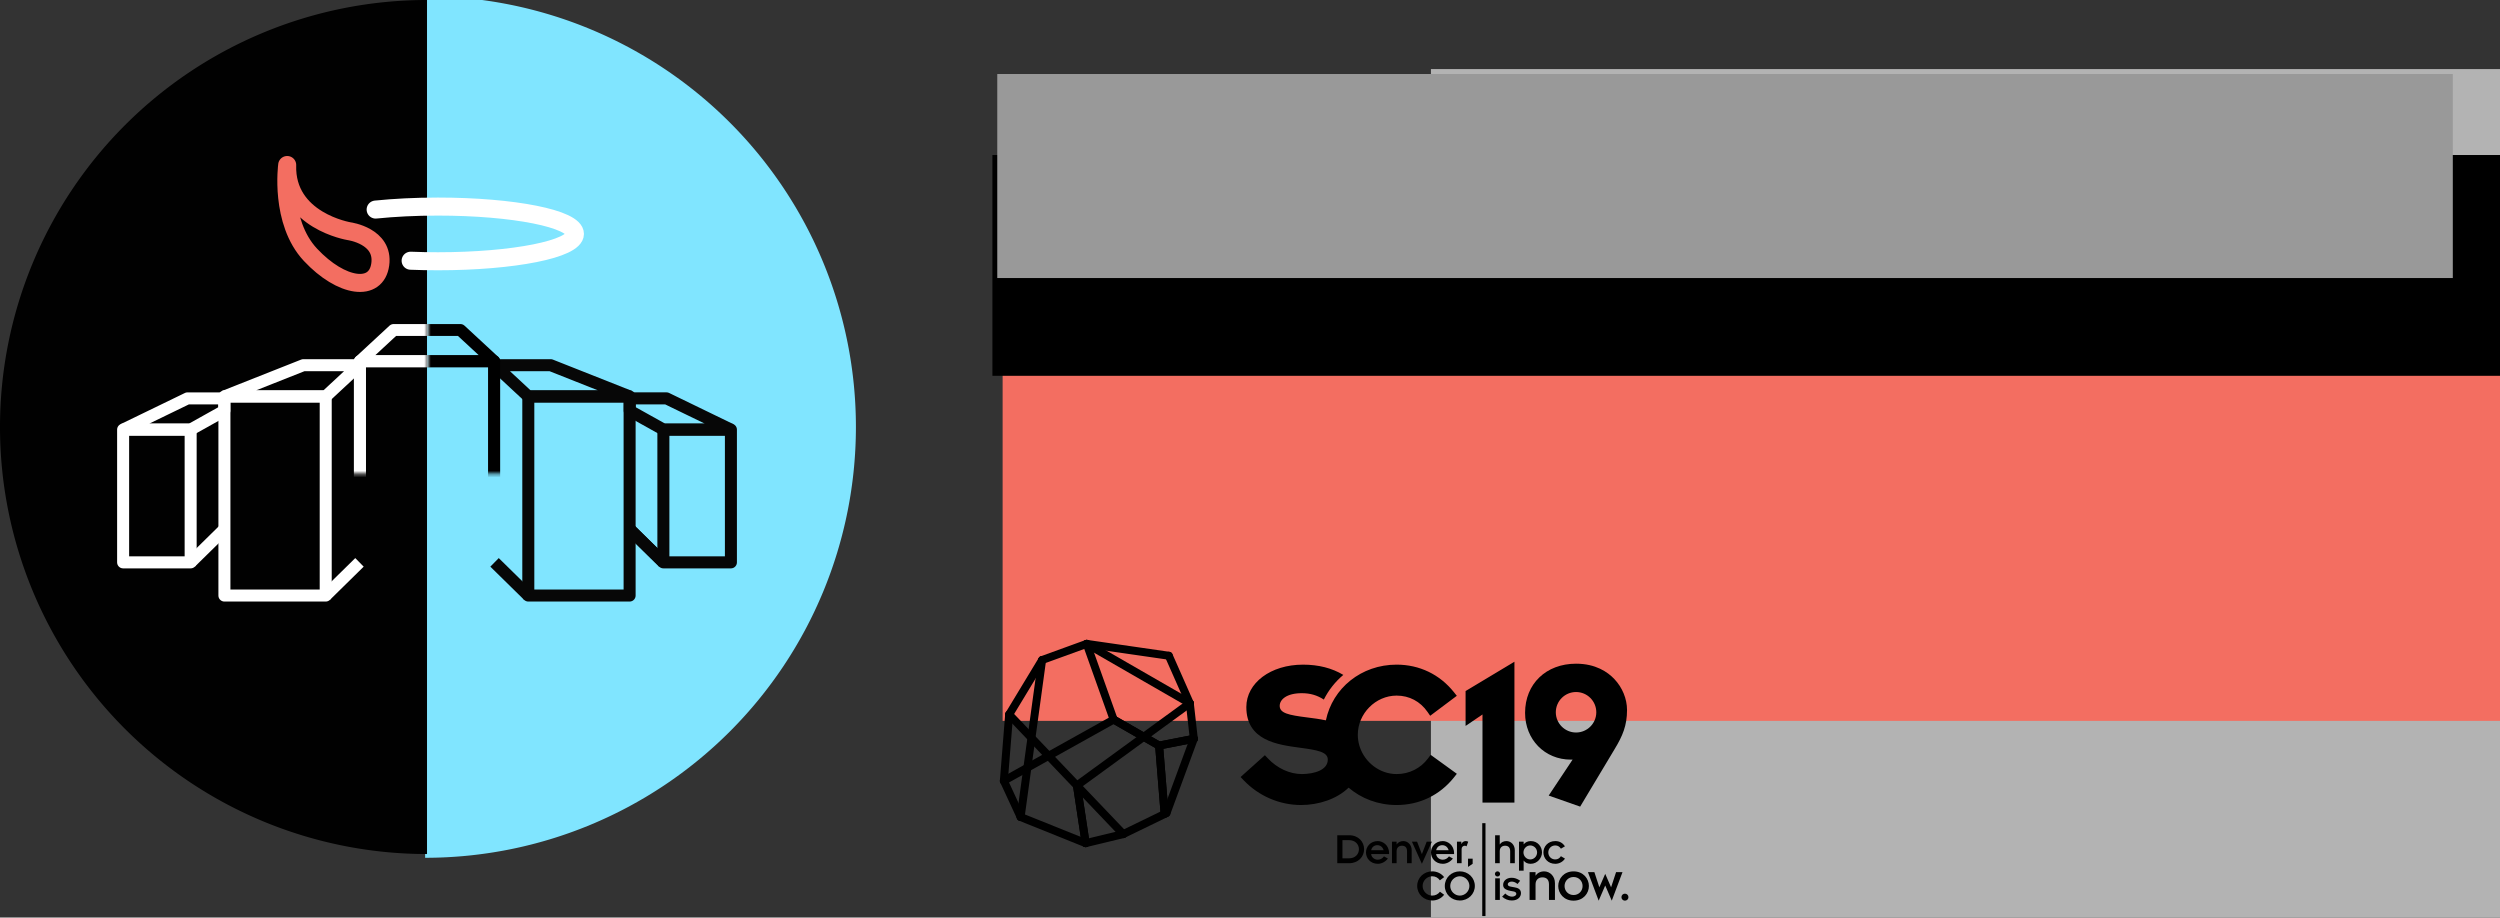 <?xml version="1.0" encoding="UTF-8" standalone="no"?>
<!-- Created with Inkscape (http://www.inkscape.org/) -->

<svg
   xmlns:dc="http://purl.org/dc/elements/1.1/"
   xmlns:cc="http://creativecommons.org/ns#"
   xmlns:rdf="http://www.w3.org/1999/02/22-rdf-syntax-ns#"
   xmlns:svg="http://www.w3.org/2000/svg"
   xmlns="http://www.w3.org/2000/svg"
   xmlns:xlink="http://www.w3.org/1999/xlink"
   xmlns:sodipodi="http://sodipodi.sourceforge.net/DTD/sodipodi-0.dtd"
   xmlns:inkscape="http://www.inkscape.org/namespaces/inkscape"
   width="175.637mm"
   height="64.462mm"
   viewBox="0 0 175.637 64.462"
   version="1.1"
   id="svg8"
   inkscape:version="0.92.4 (unknown)"
   sodipodi:docname="flyer.svg">
  <rect x="0" y="0" width="175.637" height="64.462" fill="#333333" stroke="none"/>
  <defs
     id="defs2">
    <mask
       maskUnits="userSpaceOnUse"
       id="mask1138">
      <rect
         style="opacity:1;vector-effect:none;fill:#ffffff;fill-opacity:1;fill-rule:nonzero;stroke:none;stroke-width:5;stroke-linecap:butt;stroke-linejoin:round;stroke-miterlimit:4;stroke-dasharray:none;stroke-dashoffset:0;stroke-opacity:1;paint-order:normal"
         id="rect1140"
         width="30"
         height="110"
         x="120"
         y="17" />
    </mask>
    <mask
       maskUnits="userSpaceOnUse"
       id="mask1138-8">
      <rect
         style="opacity:1;vector-effect:none;fill:#ffffff;fill-opacity:1;fill-rule:nonzero;stroke:none;stroke-width:5;stroke-linecap:butt;stroke-linejoin:round;stroke-miterlimit:4;stroke-dasharray:none;stroke-dashoffset:0;stroke-opacity:1;paint-order:normal"
         id="rect1140-7"
         width="30"
         height="110"
         x="120"
         y="17" />
    </mask>
    <mask
       maskUnits="userSpaceOnUse"
       id="mask1138-1">
      <rect
         style="opacity:1;vector-effect:none;fill:#ffffff;fill-opacity:1;fill-rule:nonzero;stroke:none;stroke-width:5;stroke-linecap:butt;stroke-linejoin:round;stroke-miterlimit:4;stroke-dasharray:none;stroke-dashoffset:0;stroke-opacity:1;paint-order:normal"
         id="rect1140-6"
         width="30"
         height="110"
         x="120"
         y="17" />
    </mask>
    <mask
       maskUnits="userSpaceOnUse"
       id="mask1138-8-4">
      <rect
         style="opacity:1;vector-effect:none;fill:#ffffff;fill-opacity:1;fill-rule:nonzero;stroke:none;stroke-width:5;stroke-linecap:butt;stroke-linejoin:round;stroke-miterlimit:4;stroke-dasharray:none;stroke-dashoffset:0;stroke-opacity:1;paint-order:normal"
         id="rect1140-7-9"
         width="30"
         height="110"
         x="120"
         y="17" />
    </mask>
    <mask
       maskUnits="userSpaceOnUse"
       id="mask1138-6">
      <rect
         style="opacity:1;vector-effect:none;fill:#ffffff;fill-opacity:1;fill-rule:nonzero;stroke:none;stroke-width:5;stroke-linecap:butt;stroke-linejoin:round;stroke-miterlimit:4;stroke-dasharray:none;stroke-dashoffset:0;stroke-opacity:1;paint-order:normal"
         id="rect1140-75"
         width="30"
         height="110"
         x="120"
         y="17" />
    </mask>
    <mask
       maskUnits="userSpaceOnUse"
       id="mask1138-8-3">
      <rect
         style="opacity:1;vector-effect:none;fill:#ffffff;fill-opacity:1;fill-rule:nonzero;stroke:none;stroke-width:5;stroke-linecap:butt;stroke-linejoin:round;stroke-miterlimit:4;stroke-dasharray:none;stroke-dashoffset:0;stroke-opacity:1;paint-order:normal"
         id="rect1140-7-5"
         width="30"
         height="110"
         x="120"
         y="17" />
    </mask>
    <mask
       maskUnits="userSpaceOnUse"
       id="mask1138-8-36">
      <rect
         style="opacity:1;vector-effect:none;fill:#ffffff;fill-opacity:1;fill-rule:nonzero;stroke:none;stroke-width:5;stroke-linecap:butt;stroke-linejoin:round;stroke-miterlimit:4;stroke-dasharray:none;stroke-dashoffset:0;stroke-opacity:1;paint-order:normal"
         id="rect1140-7-7"
         width="30"
         height="110"
         x="120"
         y="17" />
    </mask>
    <mask
       maskUnits="userSpaceOnUse"
       id="mask1138-5">
      <rect
         style="opacity:1;vector-effect:none;fill:#ffffff;fill-opacity:1;fill-rule:nonzero;stroke:none;stroke-width:5;stroke-linecap:butt;stroke-linejoin:round;stroke-miterlimit:4;stroke-dasharray:none;stroke-dashoffset:0;stroke-opacity:1;paint-order:normal"
         id="rect1140-3"
         width="30"
         height="110"
         x="120"
         y="17" />
    </mask>
  </defs>
  <sodipodi:namedview
     id="base"
     pagecolor="#ffffff"
     bordercolor="#666666"
     borderopacity="1.0"
     inkscape:pageopacity="0.0"
     inkscape:pageshadow="2"
     inkscape:zoom="1.979899"
     inkscape:cx="271.78712"
     inkscape:cy="169.4892"
     inkscape:document-units="mm"
     inkscape:current-layer="layer1"
     showgrid="true"
     showguides="true"
     inkscape:window-width="2048"
     inkscape:window-height="1088"
     inkscape:window-x="0"
     inkscape:window-y="27"
     inkscape:window-maximized="1"
     inkscape:snap-global="false"
     inkscape:snap-bbox="true"
     inkscape:snap-nodes="true"
     inkscape:bbox-nodes="true"
     inkscape:snap-bbox-edge-midpoints="false"
     inkscape:snap-bbox-midpoints="false"
     inkscape:snap-grids="true"
     inkscape:snap-intersection-paths="false"
     inkscape:snap-smooth-nodes="true"
     inkscape:object-nodes="false"
     fit-margin-top="0"
     fit-margin-left="0"
     fit-margin-right="0"
     fit-margin-bottom="0">
    <inkscape:grid
       type="xygrid"
       id="grid815"
       originx="-10"
       originy="-221.997" />
  </sodipodi:namedview>
  <g
     inkscape:label="Layer 1"
     inkscape:groupmode="layer"
     id="layer1"
     transform="translate(-10,-10.542)">
    <flowRoot
       xml:space="preserve"
       id="flowRoot1011"
       style="font-style:normal;font-weight:normal;font-size:10.667px;line-height:1.25;font-family:sans-serif;letter-spacing:0px;word-spacing:0px;fill:#000000;fill-opacity:1;stroke:none"
       transform="matrix(0.265,0,0,0.265,-56.394,-3.207)"><flowRegion
         id="flowRegion1013"><rect
           id="rect1015"
           width="780.071"
           height="276.689"
           x="226.772"
           y="404.409" /></flowRegion><flowPara
         id="flowPara1017"
         style="font-style:normal;font-variant:normal;font-weight:normal;font-stretch:normal;font-size:64px;font-family:'Liberation Serif';-inkscape-font-specification:'Liberation Serif';text-align:center;text-anchor:middle;fill:#ffffff" /></flowRoot>    <flowRoot
       transform="matrix(0.265,0,0,0.265,50.435,-71.745)"
       xml:space="preserve"
       id="flowRoot1222-5"
       style="font-style:normal;font-variant:normal;font-weight:normal;font-stretch:normal;font-size:10.667px;line-height:1.25;font-family:Caladea;-inkscape-font-specification:Caladea;letter-spacing:0px;word-spacing:0px;fill:#b3b3b3;fill-opacity:1;stroke:none"><flowRegion
         id="flowRegion1224-1"
         style="font-style:normal;font-variant:normal;font-weight:normal;font-stretch:normal;font-family:Caladea;-inkscape-font-specification:Caladea;fill:#b3b3b3"><rect
           id="rect1226-0"
           width="377.953"
           height="264.567"
           x="226.772"
           y="328.819"
           style="font-style:normal;font-variant:normal;font-weight:normal;font-stretch:normal;font-family:Caladea;-inkscape-font-specification:Caladea;fill:#b3b3b3" /></flowRegion><flowPara
         style="font-style:normal;font-variant:normal;font-weight:normal;font-stretch:normal;font-size:42.667px;font-family:Caladea;-inkscape-font-specification:Caladea;fill:#000000"
         id="flowPara1232-0" /></flowRoot>    <flowRoot
       xml:space="preserve"
       id="flowRoot2116"
       style="font-style:normal;font-weight:normal;font-size:10.667px;line-height:1.25;font-family:sans-serif;letter-spacing:0px;word-spacing:0px;fill:#000000;fill-opacity:1;stroke:none"><flowRegion
         id="flowRegion2118"><rect
           id="rect2120"
           width="604.724"
           height="453.543"
           x="340.157"
           y="-11.339" /></flowRegion><flowPara
         id="flowPara2122" /></flowRoot>    <flowRoot
       transform="matrix(0.265,0,0,0.265,5.293,-82.378)"
       style="font-style:normal;font-weight:normal;font-size:10.667px;line-height:1.25;font-family:sans-serif;letter-spacing:0px;word-spacing:0px;fill:#f36e61;fill-opacity:1;stroke:none"
       id="flowRoot2115"
       xml:space="preserve"><flowRegion
         id="flowRegion2117"
         style="fill:#f36e61;fill-opacity:1"><rect
           y="445.377"
           x="283.571"
           height="96.378"
           width="499.587"
           id="rect2119"
           style="fill:#f36e61;fill-opacity:1" /></flowRegion><flowPara
         style="font-style:normal;font-variant:normal;font-weight:normal;font-stretch:normal;font-size:26.667px;font-family:Caladea;-inkscape-font-specification:Caladea;fill:#f36e61;fill-opacity:1"
         id="flowPara1024">Join the discussion in Room 605 on</flowPara><flowPara
         style="font-style:normal;font-variant:normal;font-weight:normal;font-stretch:normal;font-size:26.667px;font-family:Caladea;-inkscape-font-specification:Caladea;fill:#f36e61;fill-opacity:1"
         id="flowPara1028">Wed Nov 20, 12:15pm-1:15pm </flowPara><flowPara
         style="font-style:normal;font-variant:normal;font-weight:normal;font-stretch:normal;font-size:26.667px;font-family:Caladea;-inkscape-font-specification:Caladea;fill:#f36e61;fill-opacity:1"
         id="flowPara1018" /></flowRoot>    <flowRoot
       xml:space="preserve"
       id="flowRoot1222"
       style="font-style:normal;font-variant:normal;font-weight:normal;font-stretch:normal;font-size:10.667px;line-height:1.25;font-family:Caladea;-inkscape-font-specification:Caladea;letter-spacing:0px;word-spacing:0px;fill:#000000;fill-opacity:1;stroke:none"
       transform="matrix(0.223,0,0,0.223,29.152,-51.894)"><flowRegion
         id="flowRegion1224"
         style="font-style:normal;font-variant:normal;font-weight:normal;font-stretch:normal;font-family:Caladea;-inkscape-font-specification:Caladea"><rect
           id="rect1226"
           width="499.982"
           height="69.56"
           x="226.772"
           y="328.819"
           style="font-style:normal;font-variant:normal;font-weight:normal;font-stretch:normal;font-family:Caladea;-inkscape-font-specification:Caladea" /></flowRegion><flowPara
         style="font-style:normal;font-variant:normal;font-weight:bold;font-stretch:normal;font-size:50.532px;font-family:Caladea;-inkscape-font-specification:'Caladea Bold'"
         id="flowPara1363">BoF: Ethics in HPC</flowPara><flowPara
         style="font-style:normal;font-variant:normal;font-weight:bold;font-stretch:normal;font-size:50.532px;font-family:Caladea;-inkscape-font-specification:'Caladea Bold'"
         id="flowPara2128" /></flowRoot>    <flowRoot
       xml:space="preserve"
       id="flowRoot1222-7"
       style="font-style:normal;font-variant:normal;font-weight:normal;font-stretch:normal;font-size:10.667px;line-height:1.25;font-family:Caladea;-inkscape-font-specification:Caladea;letter-spacing:0px;word-spacing:0px;fill:#999999;fill-opacity:1;stroke:none"
       transform="matrix(0.223,0,0,0.223,29.493,-57.585)"><flowRegion
         id="flowRegion1224-9"
         style="font-style:normal;font-variant:normal;font-weight:normal;font-stretch:normal;font-family:Caladea;-inkscape-font-specification:Caladea;fill:#999999;fill-opacity:1"><rect
           id="rect1226-8"
           width="458.557"
           height="64.277"
           x="226.772"
           y="328.819"
           style="font-style:normal;font-variant:normal;font-weight:normal;font-stretch:normal;font-family:Caladea;-inkscape-font-specification:Caladea;fill:#999999;fill-opacity:1" /></flowRegion><flowPara
         style="font-style:normal;font-variant:normal;font-weight:normal;font-stretch:normal;font-size:20.529px;font-family:Caladea;-inkscape-font-specification:Caladea;fill:#999999;fill-opacity:1"
         id="flowPara1363-4">With Great Power Comes Great Responsibility: </flowPara></flowRoot>    <g
       style="fill:#000000;stroke-width:2.289"
       transform="matrix(0.154,0,0,0.154,59.326,-34.256)"
       id="g2122">
      <g
         id="g2073"
         transform="translate(-18.898,142.708)"
         style="fill:#000000">
        <path
           inkscape:connector-curvature="0"
           id="path72"
           d="m 174.012,451.113 c -0.746,0 -1.441,-0.457 -1.711,-1.195 -0.344,-0.945 0.145,-1.992 1.09,-2.332 l 20.324,-7.383 c 0.941,-0.344 1.988,0.145 2.332,1.09 0.34,0.941 -0.145,1.988 -1.09,2.328 l -20.324,7.383 c -0.203,0.074 -0.414,0.109 -0.621,0.109"
           style="fill:#000000;fill-opacity:1;fill-rule:nonzero;stroke:none;stroke-width:2.289" />
        <path
           inkscape:connector-curvature="0"
           id="path74"
           d="m 158.969,475.969 c -0.32,0 -0.645,-0.086 -0.938,-0.262 -0.859,-0.52 -1.137,-1.641 -0.617,-2.5 l 15.039,-24.855 c 0.523,-0.859 1.641,-1.133 2.5,-0.613 0.859,0.52 1.133,1.637 0.613,2.5 l -15.039,24.852 c -0.34,0.566 -0.941,0.879 -1.559,0.879"
           style="fill:#000000;fill-opacity:1;fill-rule:nonzero;stroke:none;stroke-width:2.289" />
        <path
           inkscape:connector-curvature="0"
           id="path76"
           d="m 156.559,506.211 c -0.051,0 -0.098,-0.004 -0.148,-0.008 -1,-0.082 -1.75,-0.957 -1.668,-1.957 l 2.418,-30.242 c 0.078,-1 0.973,-1.746 1.957,-1.668 1,0.082 1.75,0.957 1.668,1.961 l -2.418,30.238 c -0.074,0.953 -0.871,1.676 -1.809,1.676"
           style="fill:#000000;fill-opacity:1;fill-rule:nonzero;stroke:none;stroke-width:2.289" />
        <path
           inkscape:connector-curvature="0"
           id="path78"
           d="m 164.207,522.73 c -0.688,0 -1.348,-0.395 -1.652,-1.059 l -7.652,-16.516 c -0.422,-0.914 -0.023,-1.996 0.887,-2.418 0.918,-0.422 1.996,-0.023 2.418,0.887 l 7.648,16.52 c 0.422,0.91 0.023,1.992 -0.887,2.414 -0.25,0.117 -0.508,0.172 -0.762,0.172"
           style="fill:#000000;fill-opacity:1;fill-rule:nonzero;stroke:none;stroke-width:2.289" />
        <path
           inkscape:connector-curvature="0"
           id="path80"
           d="m 193.879,534.66 c -0.227,0 -0.457,-0.043 -0.68,-0.133 l -29.676,-11.93 c -0.93,-0.375 -1.383,-1.434 -1.008,-2.367 0.375,-0.93 1.434,-1.383 2.367,-1.008 l 29.672,11.93 c 0.934,0.375 1.387,1.434 1.012,2.367 -0.285,0.707 -0.969,1.141 -1.688,1.141"
           style="fill:#000000;fill-opacity:1;fill-rule:nonzero;stroke:none;stroke-width:2.289" />
        <path
           inkscape:connector-curvature="0"
           id="path82"
           d="m 193.875,534.66 c -0.82,0 -1.566,-0.559 -1.766,-1.395 -0.234,-0.977 0.367,-1.957 1.344,-2.195 l 17.129,-4.129 c 0.977,-0.234 1.961,0.367 2.195,1.344 0.238,0.977 -0.363,1.961 -1.34,2.195 l -17.133,4.129 c -0.145,0.035 -0.285,0.051 -0.43,0.051"
           style="fill:#000000;fill-opacity:1;fill-rule:nonzero;stroke:none;stroke-width:2.289" />
        <path
           inkscape:connector-curvature="0"
           id="path84"
           d="m 211.012,530.531 c -0.676,0 -1.324,-0.379 -1.637,-1.023 -0.441,-0.906 -0.062,-1.996 0.84,-2.434 l 19.738,-9.59 c 0.906,-0.438 1.992,-0.062 2.434,0.84 0.438,0.902 0.059,1.992 -0.844,2.434 l -19.738,9.59 c -0.254,0.125 -0.527,0.184 -0.793,0.184"
           style="fill:#000000;fill-opacity:1;fill-rule:nonzero;stroke:none;stroke-width:2.289" />
        <path
           inkscape:connector-curvature="0"
           id="path86"
           d="m 230.75,520.941 c -0.211,0 -0.422,-0.035 -0.629,-0.113 -0.941,-0.348 -1.426,-1.395 -1.078,-2.336 l 12.477,-33.895 c 0.344,-0.941 1.395,-1.426 2.332,-1.078 0.945,0.348 1.426,1.395 1.082,2.336 L 232.457,519.75 c -0.273,0.734 -0.969,1.191 -1.707,1.191"
           style="fill:#000000;fill-opacity:1;fill-rule:nonzero;stroke:none;stroke-width:2.289" />
        <path
           inkscape:connector-curvature="0"
           id="path88"
           d="m 243.223,487.047 c -0.914,0 -1.699,-0.688 -1.805,-1.617 l -1.832,-16.215 c -0.113,-0.996 0.605,-1.898 1.605,-2.012 0.992,-0.109 1.898,0.605 2.012,1.605 l 1.828,16.215 c 0.113,0.996 -0.605,1.898 -1.602,2.012 -0.07,0.008 -0.141,0.012 -0.207,0.012"
           style="fill:#000000;fill-opacity:1;fill-rule:nonzero;stroke:none;stroke-width:2.289" />
        <path
           inkscape:connector-curvature="0"
           id="path90"
           d="m 241.395,470.832 c -0.699,0 -1.363,-0.406 -1.664,-1.086 l -9.582,-21.676 c -0.406,-0.918 0.012,-1.992 0.93,-2.398 0.914,-0.406 1.992,0.008 2.398,0.93 l 9.582,21.672 c 0.406,0.922 -0.008,1.996 -0.93,2.402 -0.238,0.105 -0.488,0.156 -0.734,0.156"
           style="fill:#000000;fill-opacity:1;fill-rule:nonzero;stroke:none;stroke-width:2.289" />
        <path
           inkscape:connector-curvature="0"
           id="path92"
           d="m 231.816,449.156 c -0.086,0 -0.176,-0.008 -0.266,-0.019 l -37.477,-5.422 c -0.992,-0.148 -1.684,-1.07 -1.539,-2.062 0.145,-0.996 1.059,-1.688 2.062,-1.539 l 37.477,5.422 c 0.992,0.145 1.684,1.066 1.539,2.059 -0.133,0.91 -0.91,1.562 -1.797,1.562"
           style="fill:#000000;fill-opacity:1;fill-rule:nonzero;stroke:none;stroke-width:2.289" />
        <path
           inkscape:connector-curvature="0"
           id="path94"
           d="m 156.555,506.211 c -0.637,0 -1.254,-0.34 -1.59,-0.934 -0.488,-0.879 -0.172,-1.988 0.703,-2.477 l 50.102,-27.938 c 0.879,-0.488 1.984,-0.176 2.477,0.703 0.488,0.875 0.172,1.984 -0.703,2.473 l -50.102,27.941 c -0.281,0.156 -0.586,0.23 -0.887,0.23"
           style="fill:#000000;fill-opacity:1;fill-rule:nonzero;stroke:none;stroke-width:2.289" />
        <path
           inkscape:connector-curvature="0"
           id="path96"
           d="m 211.012,530.531 c -0.48,0 -0.961,-0.188 -1.316,-0.562 l -52.039,-54.562 c -0.695,-0.73 -0.668,-1.879 0.062,-2.574 0.727,-0.691 1.875,-0.664 2.57,0.062 l 52.039,54.562 c 0.691,0.727 0.664,1.879 -0.062,2.57 -0.352,0.336 -0.805,0.504 -1.254,0.504"
           style="fill:#000000;fill-opacity:1;fill-rule:nonzero;stroke:none;stroke-width:2.289" />
        <path
           inkscape:connector-curvature="0"
           id="path98"
           d="m 227.375,490.148 c -0.852,0 -1.613,-0.602 -1.781,-1.473 -0.195,-0.984 0.449,-1.938 1.434,-2.133 l 15.848,-3.102 c 0.988,-0.191 1.941,0.449 2.137,1.438 0.191,0.984 -0.453,1.941 -1.438,2.133 l -15.848,3.102 c -0.117,0.023 -0.234,0.035 -0.352,0.035"
           style="fill:#000000;fill-opacity:1;fill-rule:nonzero;stroke:none;stroke-width:2.289" />
        <path
           inkscape:connector-curvature="0"
           id="path100"
           d="m 229.891,521.254 c -0.938,0 -1.734,-0.723 -1.812,-1.672 l -2.516,-31.105 c -0.082,-1.004 0.668,-1.879 1.668,-1.961 0.996,-0.09 1.879,0.664 1.961,1.668 l 2.516,31.105 c 0.078,1 -0.668,1.879 -1.668,1.957 -0.051,0.004 -0.102,0.008 -0.148,0.008"
           style="fill:#000000;fill-opacity:1;fill-rule:nonzero;stroke:none;stroke-width:2.289" />
        <path
           inkscape:connector-curvature="0"
           id="path102"
           d="m 241.395,470.832 c -0.309,0 -0.621,-0.078 -0.91,-0.242 l -47.055,-27.102 c -0.871,-0.5 -1.172,-1.613 -0.668,-2.484 0.5,-0.871 1.613,-1.168 2.48,-0.668 l 47.059,27.098 c 0.871,0.504 1.172,1.617 0.668,2.484 -0.336,0.586 -0.945,0.914 -1.574,0.914"
           style="fill:#000000;fill-opacity:1;fill-rule:nonzero;stroke:none;stroke-width:2.289" />
        <path
           inkscape:connector-curvature="0"
           id="path104"
           d="m 206.656,478.273 c -0.75,0 -1.449,-0.469 -1.715,-1.211 l -12.32,-34.539 c -0.336,-0.945 0.156,-1.988 1.105,-2.324 0.941,-0.34 1.984,0.156 2.324,1.102 l 12.316,34.539 c 0.34,0.949 -0.152,1.988 -1.102,2.324 -0.199,0.074 -0.406,0.109 -0.609,0.109"
           style="fill:#000000;fill-opacity:1;fill-rule:nonzero;stroke:none;stroke-width:2.289" />
        <path
           inkscape:connector-curvature="0"
           id="path106"
           d="m 227.375,490.148 c -0.305,0 -0.617,-0.078 -0.902,-0.242 L 205.75,478.031 c -0.871,-0.5 -1.172,-1.613 -0.672,-2.484 0.5,-0.871 1.613,-1.172 2.48,-0.672 l 20.723,11.875 c 0.871,0.5 1.176,1.613 0.676,2.484 -0.336,0.586 -0.953,0.914 -1.582,0.914"
           style="fill:#000000;fill-opacity:1;fill-rule:nonzero;stroke:none;stroke-width:2.289" />
        <path
           inkscape:connector-curvature="0"
           id="path108"
           d="m 189.902,508.352 c -0.562,0 -1.117,-0.262 -1.473,-0.75 -0.59,-0.812 -0.41,-1.949 0.398,-2.539 l 51.496,-37.523 c 0.809,-0.59 1.949,-0.414 2.539,0.402 0.594,0.809 0.414,1.949 -0.398,2.539 L 190.973,508 c -0.324,0.238 -0.699,0.352 -1.07,0.352"
           style="fill:#000000;fill-opacity:1;fill-rule:nonzero;stroke:none;stroke-width:2.289" />
        <path
           inkscape:connector-curvature="0"
           id="path110"
           d="m 164.207,522.73 c -0.082,0 -0.164,-0.008 -0.25,-0.019 -0.996,-0.137 -1.691,-1.051 -1.555,-2.047 l 9.809,-71.617 c 0.133,-0.996 1.051,-1.691 2.047,-1.555 0.996,0.137 1.691,1.055 1.555,2.051 l -9.805,71.613 c -0.125,0.914 -0.906,1.574 -1.801,1.574"
           style="fill:#000000;fill-opacity:1;fill-rule:nonzero;stroke:none;stroke-width:2.289" />
        <path
           inkscape:connector-curvature="0"
           id="path112"
           d="m 193.875,534.66 c -0.883,0 -1.66,-0.645 -1.797,-1.547 l -3.977,-26.309 c -0.148,-0.996 0.535,-1.922 1.527,-2.074 1,-0.152 1.922,0.535 2.07,1.527 l 3.977,26.309 c 0.152,0.996 -0.531,1.922 -1.527,2.074 -0.09,0.012 -0.184,0.019 -0.273,0.019"
           style="fill:#000000;fill-opacity:1;fill-rule:nonzero;stroke:none;stroke-width:2.289" />
        <path
           inkscape:connector-curvature="0"
           id="path114"
           d="m 227.375,490.148 c -0.852,0 -1.613,-0.602 -1.781,-1.473 -0.195,-0.984 0.449,-1.938 1.434,-2.133 l 15.848,-3.102 c 0.988,-0.191 1.941,0.449 2.137,1.438 0.191,0.984 -0.453,1.941 -1.438,2.133 l -15.848,3.102 c -0.117,0.023 -0.234,0.035 -0.352,0.035"
           style="fill:#000000;fill-opacity:1;fill-rule:nonzero;stroke:none;stroke-width:2.289" />
        <path
           inkscape:connector-curvature="0"
           id="path116"
           d="m 229.891,521.254 c -0.938,0 -1.734,-0.723 -1.812,-1.672 l -2.516,-31.105 c -0.082,-1.004 0.668,-1.879 1.668,-1.961 0.996,-0.09 1.879,0.664 1.961,1.668 l 2.516,31.105 c 0.078,1 -0.668,1.879 -1.668,1.957 -0.051,0.004 -0.102,0.008 -0.148,0.008"
           style="fill:#000000;fill-opacity:1;fill-rule:nonzero;stroke:none;stroke-width:2.289" />
        <path
           inkscape:connector-curvature="0"
           id="path118"
           d="m 227.375,490.148 c -0.305,0 -0.617,-0.078 -0.902,-0.242 L 205.75,478.031 c -0.871,-0.5 -1.172,-1.613 -0.672,-2.484 0.5,-0.871 1.613,-1.172 2.48,-0.672 l 20.723,11.875 c 0.871,0.5 1.176,1.613 0.676,2.484 -0.336,0.586 -0.953,0.914 -1.582,0.914"
           style="fill:#000000;fill-opacity:1;fill-rule:nonzero;stroke:none;stroke-width:2.289" />
        <path
           inkscape:connector-curvature="0"
           id="path120"
           d="m 193.875,534.66 c -0.883,0 -1.66,-0.645 -1.797,-1.547 l -3.977,-26.309 c -0.148,-0.996 0.535,-1.922 1.527,-2.074 1,-0.152 1.922,0.535 2.07,1.527 l 3.977,26.309 c 0.152,0.996 -0.531,1.922 -1.527,2.074 -0.09,0.012 -0.184,0.019 -0.273,0.019"
           style="fill:#000000;fill-opacity:1;fill-rule:nonzero;stroke:none;stroke-width:2.289" />
        <path
           inkscape:connector-curvature="0"
           id="path122"
           d="m 351.27,492.547 -1.188,1.602 c -3.375,4.555 -8.602,7.168 -14.344,7.168 -7.703,0 -14.434,-5.277 -16.801,-12.371 -0.066,-0.25 -0.145,-0.488 -0.219,-0.727 -0.441,-1.535 -0.691,-3.145 -0.691,-4.801 0,-9.699 8.109,-17.895 17.711,-17.895 5.781,0 10.797,2.656 14.121,7.48 l 1.191,1.727 12.148,-9.113 -1.293,-1.621 c -6.465,-8.125 -15.758,-12.598 -26.168,-12.598 -16.137,0 -29.219,10.738 -32.266,25.422 -2.875,-0.625 -5.805,-0.996 -8.477,-1.332 -8.559,-1.074 -12.59,-1.945 -12.59,-5.281 0,-2.879 3.121,-5.785 10.094,-5.785 3.758,0 6.945,0.898 10.039,2.91 2.168,-4.336 5.199,-8.145 8.887,-11.254 -5.168,-3.102 -11.316,-4.68 -18.375,-4.68 -14.75,0 -25.871,8.324 -25.871,19.359 0,15.266 14.145,17.164 24.469,18.547 7.867,1.055 12.691,1.883 12.691,5.398 0,4.777 -6.082,6.547 -11.75,6.613 -5.629,0 -11.316,-2.613 -15.594,-7.168 l -1.352,-1.434 -11.086,9.949 1.434,1.504 c 6.816,7.164 16.344,11.273 26.141,11.273 8.031,0 16.359,-2.727 21.703,-7.926 5.781,4.949 13.418,7.926 21.902,7.926 10.41,0 19.703,-4.477 26.168,-12.598 l 1.312,-1.652 z m 0,0"
           style="fill:#000000;fill-opacity:1;fill-rule:nonzero;stroke:none;stroke-width:2.289" />
        <path
           inkscape:connector-curvature="0"
           id="path124"
           d="m 367.199,479.359 7.711,-5.234 v 40.207 h 14.574 v -64.266 l -22.285,13.371 z m 0,0"
           style="fill:#000000;fill-opacity:1;fill-rule:nonzero;stroke:none;stroke-width:2.289" />
        <path
           inkscape:connector-curvature="0"
           id="path126"
           d="m 417.594,463.887 c 5.094,0 9.238,4.145 9.238,9.234 0,5.094 -4.145,9.238 -9.238,9.238 -5.09,0 -9.234,-4.145 -9.234,-9.238 0,-5.09 4.145,-9.234 9.234,-9.234 m 17.441,-5.953 c -3.02,-3.18 -8.5,-6.969 -17.441,-6.969 -13.691,0 -23.254,9.227 -23.254,22.434 0,12.16 8.973,21.332 20.871,21.332 0.285,0 0.555,-0.004 0.809,-0.012 l -10.91,16.41 14.355,5.039 15.781,-26.332 c 3.551,-5.859 5.605,-10.637 5.605,-17.723 0,-5.121 -2.121,-10.289 -5.816,-14.18"
           style="fill:#000000;fill-opacity:1;fill-rule:nonzero;stroke:none;stroke-width:2.289" />
        <path
           inkscape:connector-curvature="0"
           id="path128"
           d="m 376.281,566.09 h -1.48 v -42.371 h 1.48 z m 0,0"
           style="fill:#000000;fill-opacity:1;fill-rule:nonzero;stroke:none;stroke-width:2.289" />
        <path
           inkscape:connector-curvature="0"
           id="path130"
           d="m 311.027,539.758 h 3.027 c 2.746,0 4.492,-1.895 4.492,-4.148 0,-2.258 -1.746,-4.148 -4.492,-4.148 h -3.027 z m -2.359,-10.531 h 5.387 c 4.312,0 6.852,3.008 6.852,6.383 0,3.375 -2.641,6.383 -6.852,6.383 h -5.387 z m 0,0"
           style="fill:#000000;fill-opacity:1;fill-rule:nonzero;stroke:none;stroke-width:2.289" />
        <path
           inkscape:connector-curvature="0"
           id="path132"
           d="m 329.812,536.055 c -0.445,-1.504 -1.566,-2.297 -2.906,-2.297 -1.344,0 -2.441,0.832 -2.785,2.297 z m 1.953,3.805 c -1.18,1.48 -2.805,2.379 -4.574,2.398 -3.438,0 -5.43,-2.582 -5.43,-5.184 0,-2.605 1.992,-5.188 5.43,-5.188 2.051,0 5.102,1.688 5.102,5.531 v 0.387 h -8.172 c 0.121,1.504 1.523,2.582 3.008,2.582 1.141,0 2.113,-0.551 2.848,-1.523 z m 0,0"
           style="fill:#000000;fill-opacity:1;fill-rule:nonzero;stroke:none;stroke-width:2.289" />
        <path
           inkscape:connector-curvature="0"
           id="path134"
           d="m 333.617,532.152 h 2.117 v 1.238 h 0.039 c 0.59,-0.914 1.668,-1.504 3.008,-1.504 2.074,0 3.824,1.73 3.824,4.168 v 5.938 h -2.117 v -5.469 c 0,-1.789 -0.934,-2.52 -2.336,-2.52 -1.363,0 -2.418,0.875 -2.418,2.477 v 5.512 h -2.117 z m 0,0"
           style="fill:#000000;fill-opacity:1;fill-rule:nonzero;stroke:none;stroke-width:2.289" />
        <path
           inkscape:connector-curvature="0"
           id="path136"
           d="m 342.711,532.152 h 2.355 l 2.176,5.633 h 0.043 l 2.176,-5.633 h 2.355 l -4.551,10.105 z m 0,0"
           style="fill:#000000;fill-opacity:1;fill-rule:nonzero;stroke:none;stroke-width:2.289" />
        <path
           inkscape:connector-curvature="0"
           id="path138"
           d="m 359.465,536.055 c -0.449,-1.504 -1.566,-2.297 -2.906,-2.297 -1.344,0 -2.441,0.832 -2.785,2.297 z m 1.953,3.805 c -1.18,1.48 -2.809,2.379 -4.574,2.398 -3.438,0 -5.43,-2.582 -5.43,-5.184 0,-2.605 1.992,-5.188 5.43,-5.188 2.051,0 5.102,1.688 5.102,5.531 v 0.387 h -8.172 c 0.121,1.504 1.523,2.582 3.008,2.582 1.137,0 2.113,-0.551 2.848,-1.523 z m 0,0"
           style="fill:#000000;fill-opacity:1;fill-rule:nonzero;stroke:none;stroke-width:2.289" />
        <path
           inkscape:connector-curvature="0"
           id="path140"
           d="m 363.27,532.152 h 1.992 v 1.078 h 0.043 c 0.344,-0.812 1.074,-1.344 1.93,-1.344 0.469,0 0.875,0.121 1.16,0.305 l -0.754,2.098 c -0.203,-0.164 -0.59,-0.285 -0.793,-0.285 -0.773,0 -1.461,0.586 -1.461,1.48 v 6.508 h -2.117 z m 0,0"
           style="fill:#000000;fill-opacity:1;fill-rule:nonzero;stroke:none;stroke-width:2.289" />
        <path
           inkscape:connector-curvature="0"
           id="path142"
           d="m 368.312,539.898 h 2.113 v 2.359 l -2.113,1.422 z m 0,0"
           style="fill:#000000;fill-opacity:1;fill-rule:nonzero;stroke:none;stroke-width:2.289" />
        <path
           inkscape:connector-curvature="0"
           id="path144"
           d="M 357.422,556.379 C 356,558.168 354.008,559 351.973,559 c -3.82,0 -6.852,-2.906 -6.852,-6.645 0,-3.742 3.031,-6.652 6.852,-6.652 2.035,0 4.027,0.836 5.449,2.625 l -1.949,1.465 c -0.816,-1.18 -2.055,-1.852 -3.5,-1.852 -2.297,0 -4.371,1.93 -4.371,4.414 0,2.477 2.074,4.41 4.371,4.41 1.445,0 2.727,-0.672 3.539,-1.77 z m 0,0"
           style="fill:#000000;fill-opacity:1;fill-rule:nonzero;stroke:none;stroke-width:2.289" />
        <path
           inkscape:connector-curvature="0"
           id="path146"
           d="m 364.57,556.766 c 2.297,0 4.371,-1.934 4.371,-4.41 0,-2.484 -2.074,-4.414 -4.371,-4.414 -2.297,0 -4.371,1.93 -4.371,4.414 0,2.477 2.074,4.41 4.371,4.41 m 0,-11.062 c 3.82,0 6.852,2.91 6.852,6.652 0,3.738 -3.031,6.645 -6.852,6.645 -3.82,0 -6.852,-2.906 -6.852,-6.645 0,-3.742 3.031,-6.652 6.852,-6.652"
           style="fill:#000000;fill-opacity:1;fill-rule:nonzero;stroke:none;stroke-width:2.289" />
        <path
           inkscape:connector-curvature="0"
           id="path148"
           d="m 380.668,529.223 h 2.113 v 4.172 h 0.043 c 0.59,-0.918 1.664,-1.508 3.008,-1.508 2.074,0 3.824,1.73 3.824,4.168 v 5.938 h -2.117 v -5.469 c 0,-1.789 -0.934,-2.52 -2.336,-2.52 -1.363,0 -2.422,0.871 -2.422,2.48 v 5.508 H 380.668 Z m 0,0"
           style="fill:#000000;fill-opacity:1;fill-rule:nonzero;stroke:none;stroke-width:2.289" />
        <path
           inkscape:connector-curvature="0"
           id="path150"
           d="m 396.695,533.879 c -1.668,0 -3.094,1.426 -3.094,3.191 0,1.77 1.426,3.195 3.094,3.195 1.707,0 3.129,-1.426 3.129,-3.195 0,-1.766 -1.422,-3.191 -3.129,-3.191 m -3.012,-0.527 h 0.043 c 0.75,-0.938 1.891,-1.465 3.23,-1.465 3.234,0 5.105,2.645 5.105,5.184 0,2.422 -2.016,5.188 -5.207,5.188 -1.465,0 -2.582,-0.633 -3.129,-1.465 h -0.043 v 4.594 h -2.113 v -13.234 h 2.113 z m 0,0"
           style="fill:#000000;fill-opacity:1;fill-rule:nonzero;stroke:none;stroke-width:2.289" />
        <path
           inkscape:connector-curvature="0"
           id="path152"
           d="m 410.688,535.363 c -0.566,-0.875 -1.359,-1.484 -2.562,-1.484 -1.848,0 -3.191,1.426 -3.191,3.191 0,1.77 1.344,3.191 3.191,3.191 1.16,0 1.996,-0.586 2.562,-1.48 l 1.852,1.098 c -0.875,1.383 -2.543,2.379 -4.414,2.379 -3.434,0 -5.426,-2.582 -5.426,-5.188 0,-2.602 1.992,-5.184 5.426,-5.184 2.098,0 3.457,0.996 4.414,2.379 z m 0,0"
           style="fill:#000000;fill-opacity:1;fill-rule:nonzero;stroke:none;stroke-width:2.289" />
        <path
           inkscape:connector-curvature="0"
           id="path154"
           d="m 380.707,548.891 h 2.117 v 9.84 h -2.117 z m 1.059,-3.195 c 0.652,0 1.18,0.531 1.18,1.18 0,0.652 -0.527,1.18 -1.18,1.18 -0.652,0 -1.18,-0.527 -1.18,-1.18 0,-0.648 0.527,-1.18 1.18,-1.18"
           style="fill:#000000;fill-opacity:1;fill-rule:nonzero;stroke:none;stroke-width:2.289" />
        <path
           inkscape:connector-curvature="0"
           id="path156"
           d="m 385.309,555.801 c 0.75,0.812 1.992,1.445 3.09,1.445 1.219,0 1.949,-0.691 1.949,-1.242 0,-0.648 -0.508,-0.996 -1.281,-1.137 l -1.199,-0.223 c -2.762,-0.508 -3.535,-1.406 -3.535,-2.809 0,-1.668 1.402,-3.211 3.863,-3.211 1.363,0 2.562,0.406 3.902,1.363 l -1.199,1.484 c -1.035,-0.875 -1.953,-1.102 -2.645,-1.102 -0.914,0 -1.809,0.449 -1.809,1.242 0,0.59 0.469,0.895 1.281,1.039 l 2.137,0.406 c 1.746,0.324 2.602,1.156 2.602,2.621 0,1.441 -1.18,3.312 -4.168,3.312 -1.668,0 -3.09,-0.586 -4.434,-1.727 z m 0,0"
           style="fill:#000000;fill-opacity:1;fill-rule:nonzero;stroke:none;stroke-width:2.289" />
        <path
           inkscape:connector-curvature="0"
           id="path158"
           d="m 396.391,546.051 h 2.723 v 1.598 h 0.051 c 0.762,-1.176 2.148,-1.938 3.879,-1.938 2.672,0 4.922,2.227 4.922,5.367 v 7.652 h -2.723 v -7.047 c 0,-2.305 -1.203,-3.246 -3.012,-3.246 -1.754,0 -3.117,1.125 -3.117,3.191 v 7.102 h -2.723 z m 0,0"
           style="fill:#000000;fill-opacity:1;fill-rule:nonzero;stroke:none;stroke-width:2.289" />
        <path
           inkscape:connector-curvature="0"
           id="path160"
           d="m 416.461,556.504 c 2.387,0 4.113,-1.836 4.113,-4.113 0,-2.281 -1.727,-4.113 -4.113,-4.113 -2.383,0 -4.109,1.832 -4.109,4.113 0,2.277 1.727,4.113 4.109,4.113 m 0,-10.793 c 4.43,0 6.996,3.324 6.996,6.68 0,3.352 -2.566,6.68 -6.996,6.68 -4.426,0 -6.992,-3.328 -6.992,-6.68 0,-3.355 2.566,-6.68 6.992,-6.68"
           style="fill:#000000;fill-opacity:1;fill-rule:nonzero;stroke:none;stroke-width:2.289" />
        <path
           inkscape:connector-curvature="0"
           id="path162"
           d="m 423.016,546.051 h 2.934 l 2.25,6.863 h 0.055 l 2.645,-6.078 2.648,6.078 h 0.051 l 2.254,-6.863 h 2.934 l -4.898,13.02 -2.961,-6.863 h -0.051 l -2.961,6.863 z m 0,0"
           style="fill:#000000;fill-opacity:1;fill-rule:nonzero;stroke:none;stroke-width:2.289" />
        <path
           inkscape:connector-curvature="0"
           id="path164"
           d="m 439.895,555.875 c 0.891,0 1.602,0.707 1.602,1.598 0,0.891 -0.711,1.598 -1.602,1.598 -0.887,0 -1.594,-0.707 -1.594,-1.598 0,-0.891 0.707,-1.598 1.594,-1.598"
           style="fill:#000000;fill-opacity:1;fill-rule:nonzero;stroke:none;stroke-width:2.289" />
      </g>
    </g>
    <path
       style="opacity:1;vector-effect:none;fill:#80e5ff;fill-opacity:1;fill-rule:nonzero;stroke:none;stroke-width:1.267;stroke-linecap:round;stroke-linejoin:round;stroke-miterlimit:4;stroke-dasharray:none;stroke-dashoffset:0;stroke-opacity:0.992;paint-order:normal"
       d="M 39.868,10.277 V 70.806 A 30.265,30.265 0 0 0 70.132,40.542 30.265,30.265 0 0 0 39.868,10.277 Z"
       id="rect991"
       inkscape:connector-curvature="0" />
    <path
       style="opacity:1;vector-effect:none;fill:#000000;fill-opacity:0.984;fill-rule:nonzero;stroke:none;stroke-width:1.267;stroke-linecap:round;stroke-linejoin:round;stroke-miterlimit:4;stroke-dasharray:none;stroke-dashoffset:0;stroke-opacity:0.992;paint-order:normal"
       d="M 40,10.542 A 30,30 0 0 0 10,40.542 30,30 0 0 0 40,70.542 Z"
       id="rect989"
       inkscape:connector-curvature="0" />
    <rect
       style="opacity:1;vector-effect:none;fill:none;fill-opacity:1;fill-rule:nonzero;stroke:#ffffff;stroke-width:0.844;stroke-linecap:butt;stroke-linejoin:round;stroke-miterlimit:5.6;stroke-dasharray:none;stroke-dashoffset:0;stroke-opacity:1;paint-order:normal"
       id="rect817-3-3-5-6"
       width="4.744"
       height="9.326"
       x="-23.394"
       y="40.725"
       transform="scale(-1,1)" />
    <rect
       style="opacity:1;vector-effect:none;fill:none;fill-opacity:1;fill-rule:nonzero;stroke:#070707;stroke-width:0.844;stroke-linecap:butt;stroke-linejoin:round;stroke-miterlimit:5.6;stroke-dasharray:none;stroke-dashoffset:0;stroke-opacity:1;paint-order:normal"
       id="rect817-3-3-5-6-2"
       width="4.744"
       height="9.326"
       x="-61.35"
       y="40.725"
       transform="scale(-1,1)" />
    <path
       style="fill:none;stroke:#070707;stroke-width:0.844;stroke-linecap:butt;stroke-linejoin:round;stroke-miterlimit:5.6;stroke-dasharray:none;stroke-opacity:1"
       d="m 54.233,38.393 -5.545,-2.195 h -3.935 l 2.363,2.195 h 7.117"
       id="path939-9"
       inkscape:connector-curvature="0"
       sodipodi:nodetypes="ccccc" />
    <path
       style="fill:none;stroke:#ffffff;stroke-width:0.844;stroke-linecap:butt;stroke-linejoin:round;stroke-miterlimit:5.6;stroke-dasharray:none;stroke-opacity:1"
       d="m 25.767,38.393 5.545,-2.195 h 3.935 l -2.363,2.195 h -7.117"
       id="path939-9-1"
       inkscape:connector-curvature="0"
       sodipodi:nodetypes="ccccc" />
    <path
       style="fill:none;stroke:#ffffff;stroke-width:0.844;stroke-linecap:butt;stroke-linejoin:round;stroke-miterlimit:5.6;stroke-dasharray:none;stroke-opacity:1"
       d="m 18.65,40.725 4.525,-2.195 h 2.581 l 0.004,0.869 -2.375,1.326 h -4.734"
       id="path939-9-1-2"
       inkscape:connector-curvature="0"
       sodipodi:nodetypes="cccccc" />
    <path
       style="fill:none;stroke:#070707;stroke-width:0.844;stroke-linecap:butt;stroke-linejoin:miter;stroke-miterlimit:5.6;stroke-dasharray:none;stroke-opacity:1"
       d="M 56.606,50.051 54.233,47.719"
       id="path1001"
       inkscape:connector-curvature="0" />
    <rect
       style="opacity:1;vector-effect:none;fill:none;fill-opacity:1;fill-rule:nonzero;stroke:#070707;stroke-width:0.844;stroke-linecap:butt;stroke-linejoin:round;stroke-miterlimit:5.6;stroke-dasharray:none;stroke-dashoffset:0;stroke-opacity:1;paint-order:normal"
       id="rect817-3-3"
       width="7.117"
       height="13.989"
       x="-54.233"
       y="38.393"
       transform="scale(-1,1)" />
    <rect
       style="opacity:1;vector-effect:none;fill:none;fill-opacity:1;fill-rule:nonzero;stroke:#ffffff;stroke-width:0.844;stroke-linecap:butt;stroke-linejoin:round;stroke-miterlimit:5.6;stroke-dasharray:none;stroke-dashoffset:0;stroke-opacity:1;paint-order:normal"
       id="rect817-3-3-5"
       width="7.117"
       height="13.989"
       x="-32.883"
       y="38.393"
       transform="scale(-1,1)" />
    <g
       id="g1021-2"
       style="opacity:1;vector-effect:none;fill:none;fill-opacity:1;stroke:#000000;stroke-width:3.59;stroke-linecap:butt;stroke-linejoin:round;stroke-miterlimit:5.6;stroke-dasharray:none;stroke-dashoffset:0;stroke-opacity:1"
       transform="matrix(0.237,0,0,0.233,11.533,27.299)"
       mask="url(#mask1138)">
      <path
         style="opacity:1;vector-effect:none;fill:none;fill-opacity:1;fill-rule:nonzero;stroke:#000000;stroke-width:3.59;stroke-linecap:butt;stroke-linejoin:round;stroke-miterlimit:5.6;stroke-dasharray:none;stroke-dashoffset:0;stroke-opacity:1;paint-order:normal"
         d="m 100,37 h 40 v 80 h -40 z"
         id="rect817-3-6"
         inkscape:connector-curvature="0" />
      <path
         sodipodi:nodetypes="ccccc"
         inkscape:connector-curvature="0"
         id="path939-1"
         d="m 100,37 10,-9.417 h 20 L 140,37 h -40"
         style="vector-effect:none;fill:none;fill-opacity:1;stroke:#000000;stroke-width:3.59;stroke-linecap:butt;stroke-linejoin:round;stroke-miterlimit:5.6;stroke-dasharray:none;stroke-dashoffset:0;stroke-opacity:1" />
    </g>
    <g
       id="g1021-2-9"
       style="opacity:1;vector-effect:none;fill:none;fill-opacity:1;stroke:#ffffff;stroke-width:3.59;stroke-linecap:butt;stroke-linejoin:round;stroke-miterlimit:5.6;stroke-dasharray:none;stroke-dashoffset:0;stroke-opacity:1"
       transform="matrix(-0.237,0,0,0.233,68.467,27.299)"
       mask="url(#mask1138-8)">
      <path
         style="opacity:1;vector-effect:none;fill:none;fill-opacity:1;fill-rule:nonzero;stroke:#ffffff;stroke-width:3.59;stroke-linecap:butt;stroke-linejoin:round;stroke-miterlimit:5.6;stroke-dasharray:none;stroke-dashoffset:0;stroke-opacity:1;paint-order:normal"
         d="m 100,37 h 40 v 80 h -40 z"
         id="rect817-3-6-2"
         inkscape:connector-curvature="0" />
      <path
         sodipodi:nodetypes="ccccc"
         inkscape:connector-curvature="0"
         id="path939-1-0"
         d="m 100,37 10,-9.417 h 20 L 140,37 h -40"
         style="vector-effect:none;fill:none;fill-opacity:1;stroke:#ffffff;stroke-width:3.59;stroke-linecap:butt;stroke-linejoin:round;stroke-miterlimit:5.6;stroke-dasharray:none;stroke-dashoffset:0;stroke-opacity:1" />
    </g>
    <path
       style="fill:none;stroke:#ffffff;stroke-width:0.844;stroke-linecap:butt;stroke-linejoin:miter;stroke-miterlimit:5.6;stroke-dasharray:none;stroke-opacity:1"
       d="m 23.394,50.051 2.372,-2.331"
       id="path1211"
       inkscape:connector-curvature="0" />
    <path
       style="fill:none;stroke:#ffffff;stroke-width:0.844;stroke-linecap:butt;stroke-linejoin:miter;stroke-miterlimit:5.6;stroke-dasharray:none;stroke-opacity:1"
       d="m 32.883,52.382 2.372,-2.331"
       id="path1213"
       inkscape:connector-curvature="0" />
    <path
       style="fill:none;stroke:#070707;stroke-width:0.844;stroke-linecap:butt;stroke-linejoin:miter;stroke-miterlimit:5.6;stroke-dasharray:none;stroke-opacity:1"
       d="M 56.606,50.051 54.233,47.719"
       id="path1211-2"
       inkscape:connector-curvature="0" />
    <path
       style="fill:none;stroke:#070707;stroke-width:0.844;stroke-linecap:butt;stroke-linejoin:miter;stroke-miterlimit:5.6;stroke-dasharray:none;stroke-opacity:1"
       d="M 47.117,52.382 44.744,50.051"
       id="path1213-3"
       inkscape:connector-curvature="0" />
    <path
       style="fill:none;stroke:#070707;stroke-width:0.844;stroke-linecap:butt;stroke-linejoin:round;stroke-miterlimit:5.6;stroke-dasharray:none;stroke-opacity:1"
       d="M 61.35,40.725 56.825,38.529 h -2.581 l -0.004,0.869 2.375,1.326 h 4.734"
       id="path939-9-1-2-75"
       inkscape:connector-curvature="0"
       sodipodi:nodetypes="cccccc" />
    <path
       style="fill:none;stroke:#f36e61;stroke-width:1.267;stroke-linecap:round;stroke-linejoin:round;stroke-miterlimit:4;stroke-dasharray:none;stroke-opacity:1"
       d="m 30.177,22.135 c 0,0 -0.544,3.983 1.636,6.309 2.18,2.326 4.632,2.661 4.903,0.669 0.272,-1.991 -2.18,-2.326 -2.18,-2.326 0,0 -4.483,-0.729 -4.36,-4.652 z"
       id="path1192"
       inkscape:connector-curvature="0" />
    <path
       style="opacity:1;vector-effect:none;fill:#decd87;fill-opacity:1;fill-rule:nonzero;stroke:none;stroke-width:1.267;stroke-linecap:round;stroke-linejoin:round;stroke-miterlimit:4;stroke-dasharray:none;stroke-dashoffset:0;stroke-opacity:0.992;paint-order:normal"
       d="M 40,87 V 147 A 30,30 0 0 0 70,117 30,30 0 0 0 40,87 Z"
       id="rect991-5"
       inkscape:connector-curvature="0" />
    <path
       style="opacity:1;vector-effect:none;fill:#000000;fill-opacity:0.984;fill-rule:nonzero;stroke:none;stroke-width:1.267;stroke-linecap:round;stroke-linejoin:round;stroke-miterlimit:4;stroke-dasharray:none;stroke-dashoffset:0;stroke-opacity:0.992;paint-order:normal"
       d="M 40,87 A 30,30 0 0 0 10,117 30,30 0 0 0 40,147 Z"
       id="rect989-6"
       inkscape:connector-curvature="0" />
    <rect
       style="opacity:1;vector-effect:none;fill:none;fill-opacity:1;fill-rule:nonzero;stroke:#ffffff;stroke-width:0.844;stroke-linecap:butt;stroke-linejoin:round;stroke-miterlimit:5.6;stroke-dasharray:none;stroke-dashoffset:0;stroke-opacity:1;paint-order:normal"
       id="rect817-3-3-5-6-29"
       width="4.744"
       height="9.326"
       x="-23.394"
       y="117.183"
       transform="scale(-1,1)" />
    <rect
       style="opacity:1;vector-effect:none;fill:none;fill-opacity:1;fill-rule:nonzero;stroke:#070707;stroke-width:0.844;stroke-linecap:butt;stroke-linejoin:round;stroke-miterlimit:5.6;stroke-dasharray:none;stroke-dashoffset:0;stroke-opacity:1;paint-order:normal"
       id="rect817-3-3-5-6-2-1"
       width="4.744"
       height="9.326"
       x="-61.35"
       y="117.183"
       transform="scale(-1,1)" />
    <path
       style="fill:none;stroke:#070707;stroke-width:0.844;stroke-linecap:butt;stroke-linejoin:round;stroke-miterlimit:5.6;stroke-dasharray:none;stroke-opacity:1"
       d="m 54.233,114.852 -5.545,-2.195 H 44.753 l 2.363,2.195 h 7.117"
       id="path939-9-2"
       inkscape:connector-curvature="0"
       sodipodi:nodetypes="ccccc" />
    <path
       style="fill:none;stroke:#ffffff;stroke-width:0.844;stroke-linecap:butt;stroke-linejoin:round;stroke-miterlimit:5.6;stroke-dasharray:none;stroke-opacity:1"
       d="m 25.767,114.852 5.545,-2.195 h 3.935 l -2.363,2.195 h -7.117"
       id="path939-9-1-7"
       inkscape:connector-curvature="0"
       sodipodi:nodetypes="ccccc" />
    <path
       style="fill:none;stroke:#ffffff;stroke-width:0.844;stroke-linecap:butt;stroke-linejoin:round;stroke-miterlimit:5.6;stroke-dasharray:none;stroke-opacity:1"
       d="m 18.65,117.183 4.525,-2.196 h 2.581 l 0.004,0.869 -2.375,1.326 h -4.734"
       id="path939-9-1-2-0"
       inkscape:connector-curvature="0"
       sodipodi:nodetypes="cccccc" />
    <path
       style="fill:none;stroke:#070707;stroke-width:0.844;stroke-linecap:butt;stroke-linejoin:miter;stroke-miterlimit:5.6;stroke-dasharray:none;stroke-opacity:1"
       d="m 56.606,126.509 -2.372,-2.332"
       id="path1001-9"
       inkscape:connector-curvature="0" />
    <rect
       style="opacity:1;vector-effect:none;fill:none;fill-opacity:1;fill-rule:nonzero;stroke:#070707;stroke-width:0.844;stroke-linecap:butt;stroke-linejoin:round;stroke-miterlimit:5.6;stroke-dasharray:none;stroke-dashoffset:0;stroke-opacity:1;paint-order:normal"
       id="rect817-3-3-3"
       width="7.117"
       height="13.989"
       x="-54.233"
       y="114.852"
       transform="scale(-1,1)" />
    <rect
       style="opacity:1;vector-effect:none;fill:none;fill-opacity:1;fill-rule:nonzero;stroke:#ffffff;stroke-width:0.844;stroke-linecap:butt;stroke-linejoin:round;stroke-miterlimit:5.6;stroke-dasharray:none;stroke-dashoffset:0;stroke-opacity:1;paint-order:normal"
       id="rect817-3-3-5-60"
       width="7.117"
       height="13.989"
       x="-32.883"
       y="114.852"
       transform="scale(-1,1)" />
    <g
       id="g1021-2-6"
       style="opacity:1;vector-effect:none;fill:none;fill-opacity:1;stroke:#000000;stroke-width:3.59;stroke-linecap:butt;stroke-linejoin:round;stroke-miterlimit:5.6;stroke-dasharray:none;stroke-dashoffset:0;stroke-opacity:1"
       transform="matrix(0.237,0,0,0.233,11.533,103.757)"
       mask="url(#mask1138-5)">
      <path
         style="opacity:1;vector-effect:none;fill:none;fill-opacity:1;fill-rule:nonzero;stroke:#000000;stroke-width:3.59;stroke-linecap:butt;stroke-linejoin:round;stroke-miterlimit:5.6;stroke-dasharray:none;stroke-dashoffset:0;stroke-opacity:1;paint-order:normal"
         d="m 100,37 h 40 v 80 h -40 z"
         id="rect817-3-6-26"
         inkscape:connector-curvature="0" />
      <path
         sodipodi:nodetypes="ccccc"
         inkscape:connector-curvature="0"
         id="path939-1-1"
         d="m 100,37 10,-9.417 h 20 L 140,37 h -40"
         style="vector-effect:none;fill:none;fill-opacity:1;stroke:#000000;stroke-width:3.59;stroke-linecap:butt;stroke-linejoin:round;stroke-miterlimit:5.6;stroke-dasharray:none;stroke-dashoffset:0;stroke-opacity:1" />
    </g>
    <g
       id="g1021-2-9-8"
       style="opacity:1;vector-effect:none;fill:none;fill-opacity:1;stroke:#ffffff;stroke-width:3.59;stroke-linecap:butt;stroke-linejoin:round;stroke-miterlimit:5.6;stroke-dasharray:none;stroke-dashoffset:0;stroke-opacity:1"
       transform="matrix(-0.237,0,0,0.233,68.467,103.757)"
       mask="url(#mask1138-8-36)">
      <path
         style="opacity:1;vector-effect:none;fill:none;fill-opacity:1;fill-rule:nonzero;stroke:#ffffff;stroke-width:3.59;stroke-linecap:butt;stroke-linejoin:round;stroke-miterlimit:5.6;stroke-dasharray:none;stroke-dashoffset:0;stroke-opacity:1;paint-order:normal"
         d="m 100,37 h 40 v 80 h -40 z"
         id="rect817-3-6-2-7"
         inkscape:connector-curvature="0" />
      <path
         sodipodi:nodetypes="ccccc"
         inkscape:connector-curvature="0"
         id="path939-1-0-9"
         d="m 100,37 10,-9.417 h 20 L 140,37 h -40"
         style="vector-effect:none;fill:none;fill-opacity:1;stroke:#ffffff;stroke-width:3.59;stroke-linecap:butt;stroke-linejoin:round;stroke-miterlimit:5.6;stroke-dasharray:none;stroke-dashoffset:0;stroke-opacity:1" />
    </g>
    <path
       style="fill:none;stroke:#ffffff;stroke-width:0.844;stroke-linecap:butt;stroke-linejoin:miter;stroke-miterlimit:5.6;stroke-dasharray:none;stroke-opacity:1"
       d="m 23.394,126.509 2.372,-2.332"
       id="path1211-20"
       inkscape:connector-curvature="0" />
    <path
       style="fill:none;stroke:#ffffff;stroke-width:0.844;stroke-linecap:butt;stroke-linejoin:miter;stroke-miterlimit:5.6;stroke-dasharray:none;stroke-opacity:1"
       d="m 32.883,128.841 2.372,-2.332"
       id="path1213-2"
       inkscape:connector-curvature="0" />
    <path
       style="fill:none;stroke:#070707;stroke-width:0.844;stroke-linecap:butt;stroke-linejoin:miter;stroke-miterlimit:5.6;stroke-dasharray:none;stroke-opacity:1"
       d="m 56.606,126.509 -2.372,-2.332"
       id="path1211-2-3"
       inkscape:connector-curvature="0" />
    <path
       style="fill:none;stroke:#070707;stroke-width:0.844;stroke-linecap:butt;stroke-linejoin:miter;stroke-miterlimit:5.6;stroke-dasharray:none;stroke-opacity:1"
       d="m 47.117,128.841 -2.372,-2.332"
       id="path1213-3-7"
       inkscape:connector-curvature="0" />
    <path
       style="fill:none;stroke:#070707;stroke-width:0.844;stroke-linecap:butt;stroke-linejoin:round;stroke-miterlimit:5.6;stroke-dasharray:none;stroke-opacity:1"
       d="m 61.35,117.183 -4.525,-2.196 h -2.581 l -0.004,0.869 2.375,1.326 h 4.734"
       id="path939-9-1-2-75-5"
       inkscape:connector-curvature="0"
       sodipodi:nodetypes="cccccc" />
    <path
       style="fill:none;stroke:#f36e61;stroke-width:1.023;stroke-linecap:round;stroke-linejoin:round;stroke-miterlimit:4;stroke-dasharray:none;stroke-opacity:1"
       d="m 23.584,102.196 c 0,0 -0.593,3.191 1.074,5.152 1.667,1.961 3.632,2.326 3.928,0.731 0.297,-1.595 -1.667,-1.961 -1.667,-1.961 0,0 -3.587,-0.762 -3.335,-3.922 z"
       id="path1192-9"
       inkscape:connector-curvature="0" />
    <ellipse
       style="opacity:1;vector-effect:none;fill:none;fill-opacity:1;fill-rule:evenodd;stroke:#ffffff;stroke-width:1.1;stroke-linecap:round;stroke-linejoin:round;stroke-miterlimit:4;stroke-dasharray:none;stroke-dashoffset:0;stroke-opacity:1;paint-order:normal"
       id="path1135"
       cx="50.047"
       cy="106.418"
       rx="6.577"
       ry="1.893" />
    <use
       x="0"
       y="0"
       xlink:href="#path1192-9"
       id="use1137"
       width="100%"
       height="100%"
       transform="matrix(-1,0,0,1,60.7,-3.4589855e-8)" />
    <path
       transform="scale(-1,1)"
       style="opacity:1;vector-effect:none;fill:none;fill-opacity:1;fill-rule:evenodd;stroke:#ffffff;stroke-width:1.267;stroke-linecap:round;stroke-linejoin:round;stroke-miterlimit:4;stroke-dasharray:none;stroke-dashoffset:0;stroke-opacity:1;paint-order:normal"
       d="m -38.849,28.859 c -0.62,0.025 -1.261,0.038 -1.918,0.038 -5.316,0 -9.625,-0.86 -9.625,-1.921 2e-6,-1.061 4.309,-1.921 9.625,-1.921 1.576,0 3.063,0.076 4.376,0.21"
       id="path1135-3"
       inkscape:connector-curvature="0"
       sodipodi:nodetypes="cscsc" />
  </g>
</svg>

